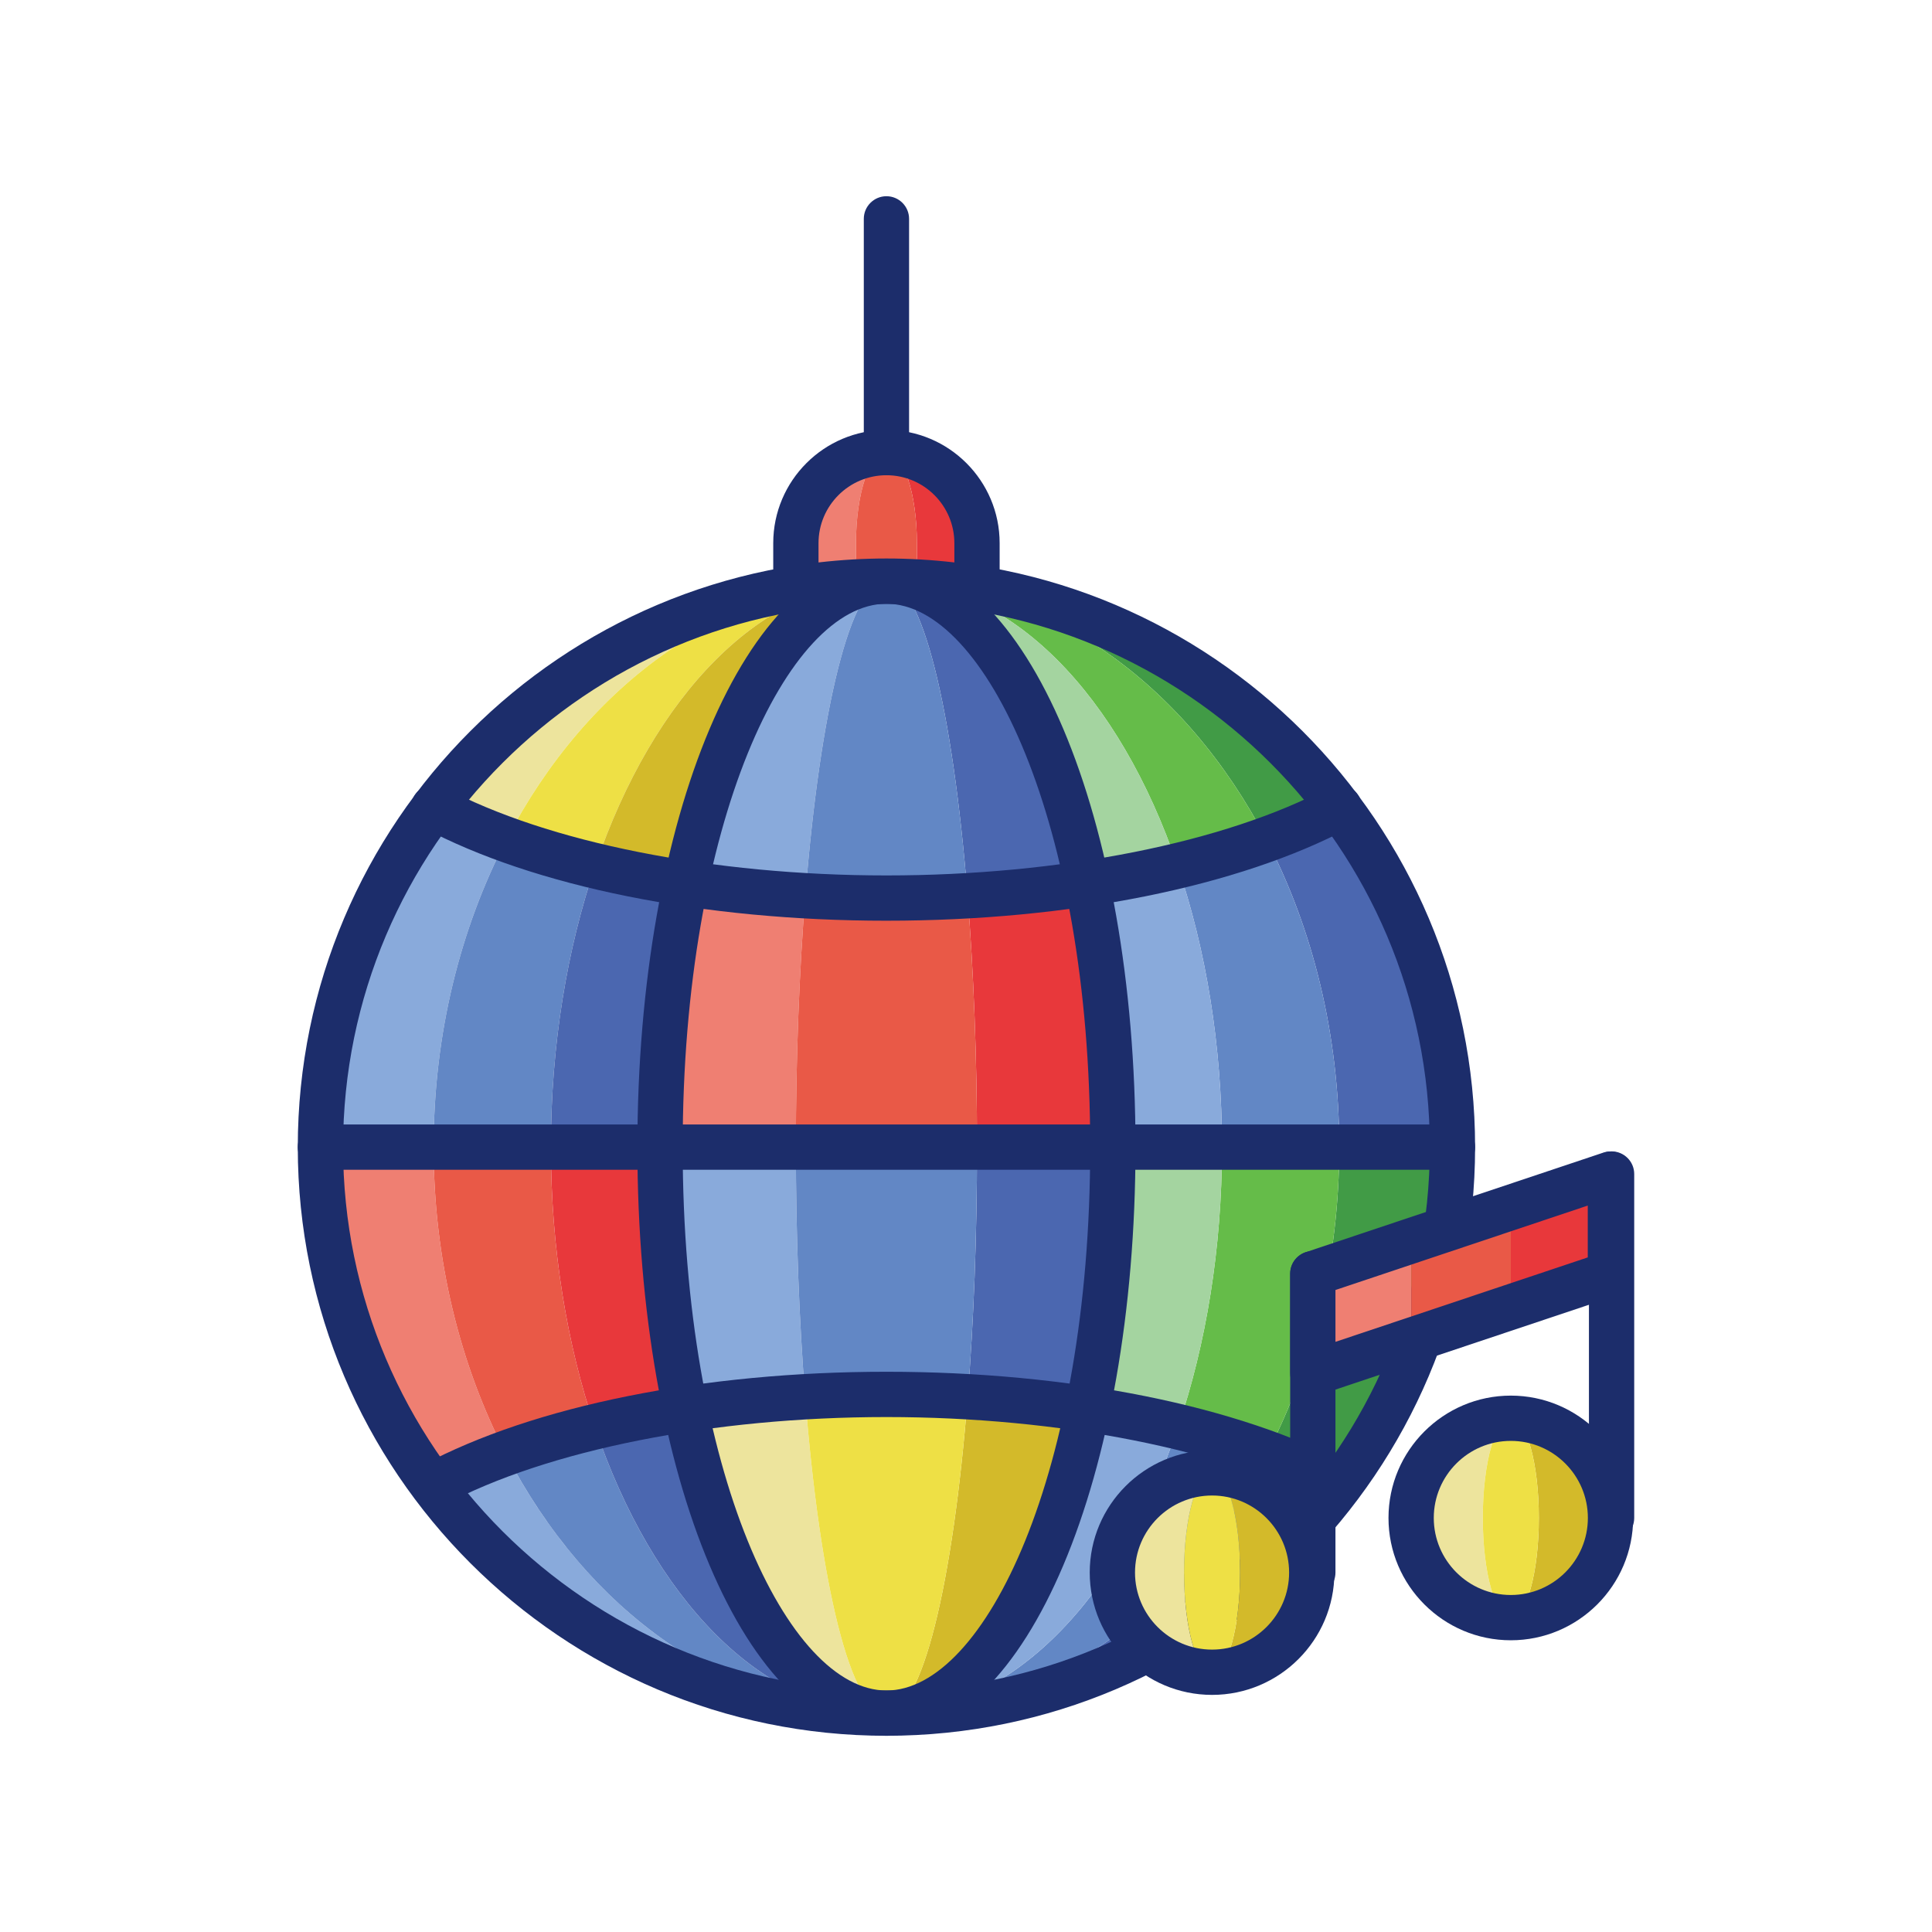 <svg id="Layer_1" enable-background="new 0 0 256 256" height="512" viewBox="0 0 256 256" width="512" xmlns="http://www.w3.org/2000/svg"><path d="m117.458 77c-24.537 0-46.319 11.785-60.002 30.002 2.874 1.53 6.114 2.943 9.654 4.226 10.695-20.594 29.243-34.228 50.348-34.228z" fill="#ede49d"/><path d="m167.807 111.228c3.54-1.283 6.78-2.696 9.654-4.226-13.683-18.217-35.466-30.002-60.003-30.002 21.106 0 39.653 13.634 50.349 34.228z" fill="#419b46"/><path d="m177.458 152h15c0-16.884-5.582-32.463-14.998-44.999-2.874 1.53-6.114 2.943-9.654 4.226 6.098 11.74 9.652 25.734 9.652 40.773z" fill="#4b67b0"/><path d="m115.199 226.943c.75.035 1.503.057 2.26.057-.758 0-1.508-.035-2.26-.057z" fill="#89aadb"/><path d="m57.458 152h-15c0 16.867 5.57 32.433 14.969 44.961 2.781-1.452 6.463-3.252 9.582-4.387-6.035-11.699-9.551-25.619-9.551-40.574z" fill="#ef7f72"/><path d="m115.199 226.943c-20.232-.938-37.893-14.404-48.19-34.368-3.119 1.134-6.801 2.935-9.582 4.387 13.259 17.674 34.146 29.28 57.772 29.981z" fill="#89aadb"/><path d="m119.718 226.943c-.752.022-1.502.057-2.26.057.757 0 1.51-.022 2.26-.057z" fill="#419b46"/><path d="m119.718 226.943c23.627-.701 44.514-12.308 57.773-29.983-2.772-1.455-6.371-3.217-9.583-4.385-10.297 19.964-27.958 33.43-48.19 34.368z" fill="#4b67b0"/><path d="m177.458 152c0 14.955-3.516 28.875-9.55 40.574 3.212 1.168 6.81 2.931 9.583 4.385 9.398-12.528 14.967-28.093 14.967-44.959z" fill="#419b46"/><path d="m67.11 111.228c-3.54-1.283-6.78-2.696-9.654-4.226-9.415 12.535-14.998 28.114-14.998 44.998h15c0-15.039 3.555-29.032 9.652-40.772z" fill="#89aadb"/><path d="m67.11 111.228c3.622 1.312 7.56 2.489 11.774 3.5 7.668-22.537 22.065-37.728 38.574-37.728-21.105 0-39.653 13.634-50.348 34.228z" fill="#eee045"/><path d="m156.033 114.729c4.214-1.012 8.151-2.188 11.773-3.501-10.695-20.594-29.242-34.228-50.348-34.228 16.51 0 30.907 15.191 38.575 37.729z" fill="#65bc49"/><path d="m156.033 114.729c3.737 10.982 5.885 23.7 5.885 37.271h15.54c0-15.039-3.555-29.033-9.652-40.772-3.621 1.312-7.559 2.488-11.773 3.501z" fill="#6287c5"/><path d="m57.458 152c0 14.955 3.516 28.875 9.55 40.575 3.629-1.32 7.576-2.501 11.801-3.519-3.692-10.933-5.811-23.573-5.811-37.056z" fill="#e95947"/><path d="m78.81 189.056c-4.225 1.018-8.172 2.199-11.801 3.519 10.679 20.704 29.277 34.425 50.449 34.425-16.562 0-30.998-15.289-38.648-37.944z" fill="#6287c5"/><path d="m167.908 192.574c-3.629-1.319-7.576-2.501-11.801-3.519-7.65 22.656-22.086 37.945-38.649 37.945 21.174 0 39.771-13.721 50.45-34.426z" fill="#6287c5"/><path d="m156.107 189.055c4.225 1.018 8.172 2.2 11.801 3.519 6.034-11.699 9.55-25.619 9.55-40.574h-15.54c0 13.482-2.119 26.122-5.811 37.055z" fill="#65bc49"/><path d="m78.883 114.729c-4.214-1.012-8.151-2.188-11.774-3.5-6.097 11.74-9.651 25.733-9.651 40.772h15.54c.001-13.572 2.148-26.29 5.885-37.272z" fill="#6287c5"/><path d="m78.883 114.729c3.804.914 7.827 1.697 12.03 2.333 5.026-23.818 15.025-40.062 26.545-40.062-16.509 0-30.906 15.191-38.575 37.729z" fill="#d3ba2a"/><path d="m144.004 117.062c4.203-.637 8.226-1.419 12.03-2.333-7.669-22.538-22.066-37.729-38.576-37.729 11.521 0 21.519 16.244 26.546 40.062z" fill="#a4d4a0"/><path d="m161.918 152c0-13.571-2.148-26.289-5.885-37.271-3.804.914-7.827 1.697-12.03 2.333 2.202 10.436 3.455 22.319 3.455 34.938z" fill="#89aadb"/><path d="m90.867 186.711c-4.213.639-8.245 1.426-12.057 2.344 7.65 22.656 22.086 37.945 38.648 37.945-11.557 0-21.581-16.348-26.591-40.289z" fill="#4b67b0"/><path d="m72.999 152c0 13.482 2.12 26.123 5.811 37.056 3.812-.918 7.843-1.705 12.057-2.344-2.173-10.381-3.408-22.183-3.408-34.711h-14.46z" fill="#e8383b"/><path d="m156.107 189.055c-3.812-.918-7.843-1.705-12.057-2.344-5.01 23.941-15.034 40.289-26.592 40.289 16.563 0 30.999-15.289 38.649-37.945z" fill="#89aadb"/><path d="m147.458 152c0 12.528-1.235 24.33-3.408 34.711 4.213.64 8.245 1.426 12.057 2.344 3.692-10.933 5.811-23.573 5.811-37.055z" fill="#a4d4a0"/><path d="m87.458 152c0-12.619 1.252-24.502 3.455-34.938-4.203-.637-8.226-1.419-12.03-2.333-3.737 10.982-5.885 23.7-5.885 37.271z" fill="#4b67b0"/><path d="m129.458 152c0 11.875-.443 23.099-1.229 33.078 5.487.317 10.784.869 15.821 1.633 2.173-10.381 3.408-22.183 3.408-34.711z" fill="#4b67b0"/><path d="m87.458 152c0 12.529 1.235 24.33 3.408 34.711 5.037-.764 10.334-1.316 15.821-1.634-.786-9.979-1.229-21.203-1.229-33.078h-18z" fill="#89aadb"/><path d="m105.458 152c0-11.968.451-23.273 1.248-33.311-5.477-.316-10.765-.866-15.794-1.627-2.202 10.436-3.455 22.319-3.455 34.938z" fill="#ef7f72"/><path d="m147.458 152c0-12.619-1.252-24.502-3.455-34.938-5.029.762-10.317 1.312-15.794 1.627.798 10.038 1.249 21.342 1.249 33.311z" fill="#e8383b"/><path d="m90.913 117.062c5.029.762 10.317 1.312 15.794 1.627 1.963-24.703 6.039-41.689 10.751-41.689-11.52 0-21.519 16.244-26.545 40.062z" fill="#89aadb"/><path d="m128.21 118.689c5.477-.316 10.765-.866 15.794-1.627-5.027-23.818-15.025-40.062-26.546-40.062 4.713 0 8.789 16.986 10.752 41.689z" fill="#4b67b0"/><path d="m106.688 185.078c-5.487.317-10.784.87-15.821 1.634 5.01 23.94 15.034 40.288 26.591 40.288-4.727 0-8.814-17.092-10.77-41.922z" fill="#ede49d"/><path d="m144.05 186.711c-5.037-.764-10.334-1.316-15.821-1.633-1.956 24.83-6.043 41.922-10.771 41.922 11.558 0 21.582-16.348 26.592-40.289z" fill="#d3ba2a"/><path d="m105.458 152c0 11.875.443 23.099 1.229 33.078 3.518-.203 7.112-.312 10.771-.312s7.252.109 10.77.312c.786-9.979 1.229-21.203 1.229-33.078z" fill="#6287c5"/><path d="m129.458 152c0-11.968-.451-23.273-1.249-33.311-3.512.202-7.099.311-10.751.311s-7.24-.108-10.752-.311c-.798 10.038-1.248 21.342-1.248 33.311z" fill="#e95947"/><path d="m106.707 118.689c3.512.202 7.099.311 10.752.311s7.24-.108 10.751-.311c-1.963-24.703-6.039-41.689-10.752-41.689s-8.788 16.986-10.751 41.689z" fill="#6287c5"/><path d="m128.229 185.078c-3.517-.203-7.111-.312-10.77-.312s-7.253.109-10.771.312c1.956 24.831 6.043 41.922 10.771 41.922s8.814-17.092 10.77-41.922z" fill="#eee045"/><g fill="#1c2d6b"><path d="m117.458 230c-43.01 0-78-34.99-78-78s34.99-78 78-78 78 34.99 78 78-34.99 78-78 78zm0-150c-39.701 0-72 32.299-72 72s32.299 72 72 72 72-32.299 72-72-32.299-72-72-72z"/><path d="m117.458 230c-18.505 0-33-34.262-33-78s14.495-78 33-78 33 34.262 33 78-14.495 78-33 78zm0-150c-13.039 0-27 28.932-27 72s13.961 72 27 72 27-28.932 27-72-13.961-72-27-72z"/><path d="m117.458 122c-24.289 0-46.673-4.502-61.413-12.351-1.462-.779-2.017-2.596-1.238-4.059.779-1.462 2.596-2.015 4.059-1.238 13.695 7.294 35.599 11.648 58.592 11.648 22.995 0 44.9-4.354 58.595-11.647 1.464-.779 3.28-.226 4.058 1.237.779 1.462.226 3.279-1.237 4.058-14.74 7.85-37.125 12.352-61.416 12.352z"/><path d="m57.458 199.767c-1.073 0-2.111-.577-2.65-1.591-.779-1.462-.226-3.279 1.237-4.058 14.739-7.851 37.124-12.353 61.414-12.353 24.289 0 46.674 4.502 61.414 12.351 1.462.779 2.017 2.596 1.238 4.059-.779 1.461-2.595 2.014-4.059 1.238-13.695-7.293-35.6-11.647-58.594-11.647-22.995 0-44.899 4.354-58.594 11.647-.448.239-.93.354-1.406.354z"/></g><path d="m117.458 59.97c-6.627 0-12 5.373-12 12v5.998c2.612-.42 5.271-.697 7.965-.844v-5.154c0-6.628 1.807-12 4.035-12z" fill="#ef7f72"/><path d="m129.458 71.97c0-6.627-5.373-12-12-12 2.229 0 4.035 5.373 4.035 12v5.153c2.694.147 5.352.424 7.965.844z" fill="#e8383b"/><path d="m117.458 59.97c-2.229 0-4.035 5.373-4.035 12v5.153c1.337-.073 2.68-.123 4.035-.123s2.698.05 4.035.123v-5.153c.001-6.628-1.806-12-4.035-12z" fill="#e95947"/><path d="m105.458 80.967c-.708 0-1.399-.251-1.946-.717-.668-.57-1.054-1.404-1.054-2.283v-5.997c0-8.271 6.729-15 15-15s15 6.729 15 15v5.997c0 .879-.386 1.714-1.055 2.283-.668.569-1.555.816-2.421.679-7.671-1.232-15.374-1.232-23.049 0-.158.025-.317.038-.475.038zm12-17.997c-4.963 0-9 4.037-9 9v2.555c6.014-.697 11.986-.697 18 0v-2.555c0-4.963-4.037-9-9-9z" fill="#1c2d6b"/><path d="m117.458 62.97c-1.657 0-3-1.343-3-3v-30.97c0-1.657 1.343-3 3-3s3 1.343 3 3v30.97c0 1.657-1.343 3-3 3z" fill="#1c2d6b"/><path d="m192.458 155h-150c-1.657 0-3-1.343-3-3s1.343-3 3-3h150c1.657 0 3 1.343 3 3s-1.343 3-3 3z" fill="#1c2d6b"/><path d="m156.893 208.373c0-7.295 1.662-13.209 3.713-13.209-7.295 0-13.209 5.914-13.209 13.209 0 7.296 5.914 13.209 13.209 13.209-2.051 0-3.713-5.914-3.713-13.209z" fill="#ede49d"/><path d="m160.605 195.163c2.05 0 3.713 5.914 3.713 13.209 0 7.296-1.662 13.209-3.713 13.209 7.295 0 13.209-5.914 13.209-13.209.001-7.295-5.913-13.209-13.209-13.209z" fill="#d3ba2a"/><ellipse cx="160.605" cy="208.373" fill="#eee045" rx="3.713" ry="13.209"/><path d="m196.479 201.135c0-7.295 1.662-13.209 3.713-13.209-7.295 0-13.209 5.914-13.209 13.209 0 7.296 5.914 13.209 13.209 13.209-2.051.001-3.713-5.913-3.713-13.209z" fill="#ede49d"/><path d="m200.192 187.926c2.05 0 3.713 5.914 3.713 13.209 0 7.296-1.662 13.209-3.713 13.209 7.295 0 13.209-5.914 13.209-13.209s-5.914-13.209-13.209-13.209z" fill="#d3ba2a"/><ellipse cx="200.192" cy="201.135" fill="#eee045" rx="3.713" ry="13.209"/><path d="m160.605 224.582c-8.938 0-16.21-7.271-16.21-16.209s7.271-16.21 16.21-16.21c8.938 0 16.209 7.271 16.209 16.21 0 8.938-7.271 16.209-16.209 16.209zm0-26.419c-5.63 0-10.21 4.58-10.21 10.21 0 5.629 4.58 10.209 10.21 10.209 5.629 0 10.209-4.58 10.209-10.209 0-5.63-4.58-10.21-10.209-10.21z" fill="#1c2d6b"/><path d="m173.955 211.373c-1.657 0-3-1.343-3-3v-39.601c0-1.657 1.343-3 3-3s3 1.343 3 3v39.601c0 1.657-1.343 3-3 3z" fill="#1c2d6b"/><path d="m200.191 217.345c-8.938 0-16.209-7.271-16.209-16.209s7.271-16.21 16.209-16.21 16.21 7.271 16.21 16.21c0 8.937-7.271 16.209-16.21 16.209zm0-26.419c-5.629 0-10.209 4.58-10.209 10.21 0 5.629 4.58 10.209 10.209 10.209 5.63 0 10.21-4.58 10.21-10.209 0-5.63-4.58-10.21-10.21-10.21z" fill="#1c2d6b"/><path d="m213.542 204.136c-1.657 0-3-1.343-3-3v-45.573c0-1.657 1.343-3 3-3s3 1.343 3 3v45.573c0 1.657-1.343 3-3 3z" fill="#1c2d6b"/><path d="m173.955 168.772v13.196l13.041-4.364v-13.196z" fill="#ef7f72"/><path d="m213.387 155.577-13.195 4.416v13.195l13.195-4.416z" fill="#e8383b"/><path d="m186.996 164.408v13.196l13.196-4.416v-13.195z" fill="#e95947"/><path d="m173.955 184.968c-.621 0-1.235-.193-1.753-.565-.783-.563-1.247-1.47-1.247-2.435v-13.195c0-1.29.824-2.436 2.048-2.845l39.432-13.195c.914-.31 1.921-.153 2.705.41.783.563 1.247 1.47 1.247 2.435v13.195c0 1.29-.824 2.436-2.048 2.845l-39.432 13.195c-.31.104-.633.155-.952.155zm3-14.036v6.869l33.432-11.188v-6.869zm36.432-2.16h.01z" fill="#1c2d6b"/></svg>